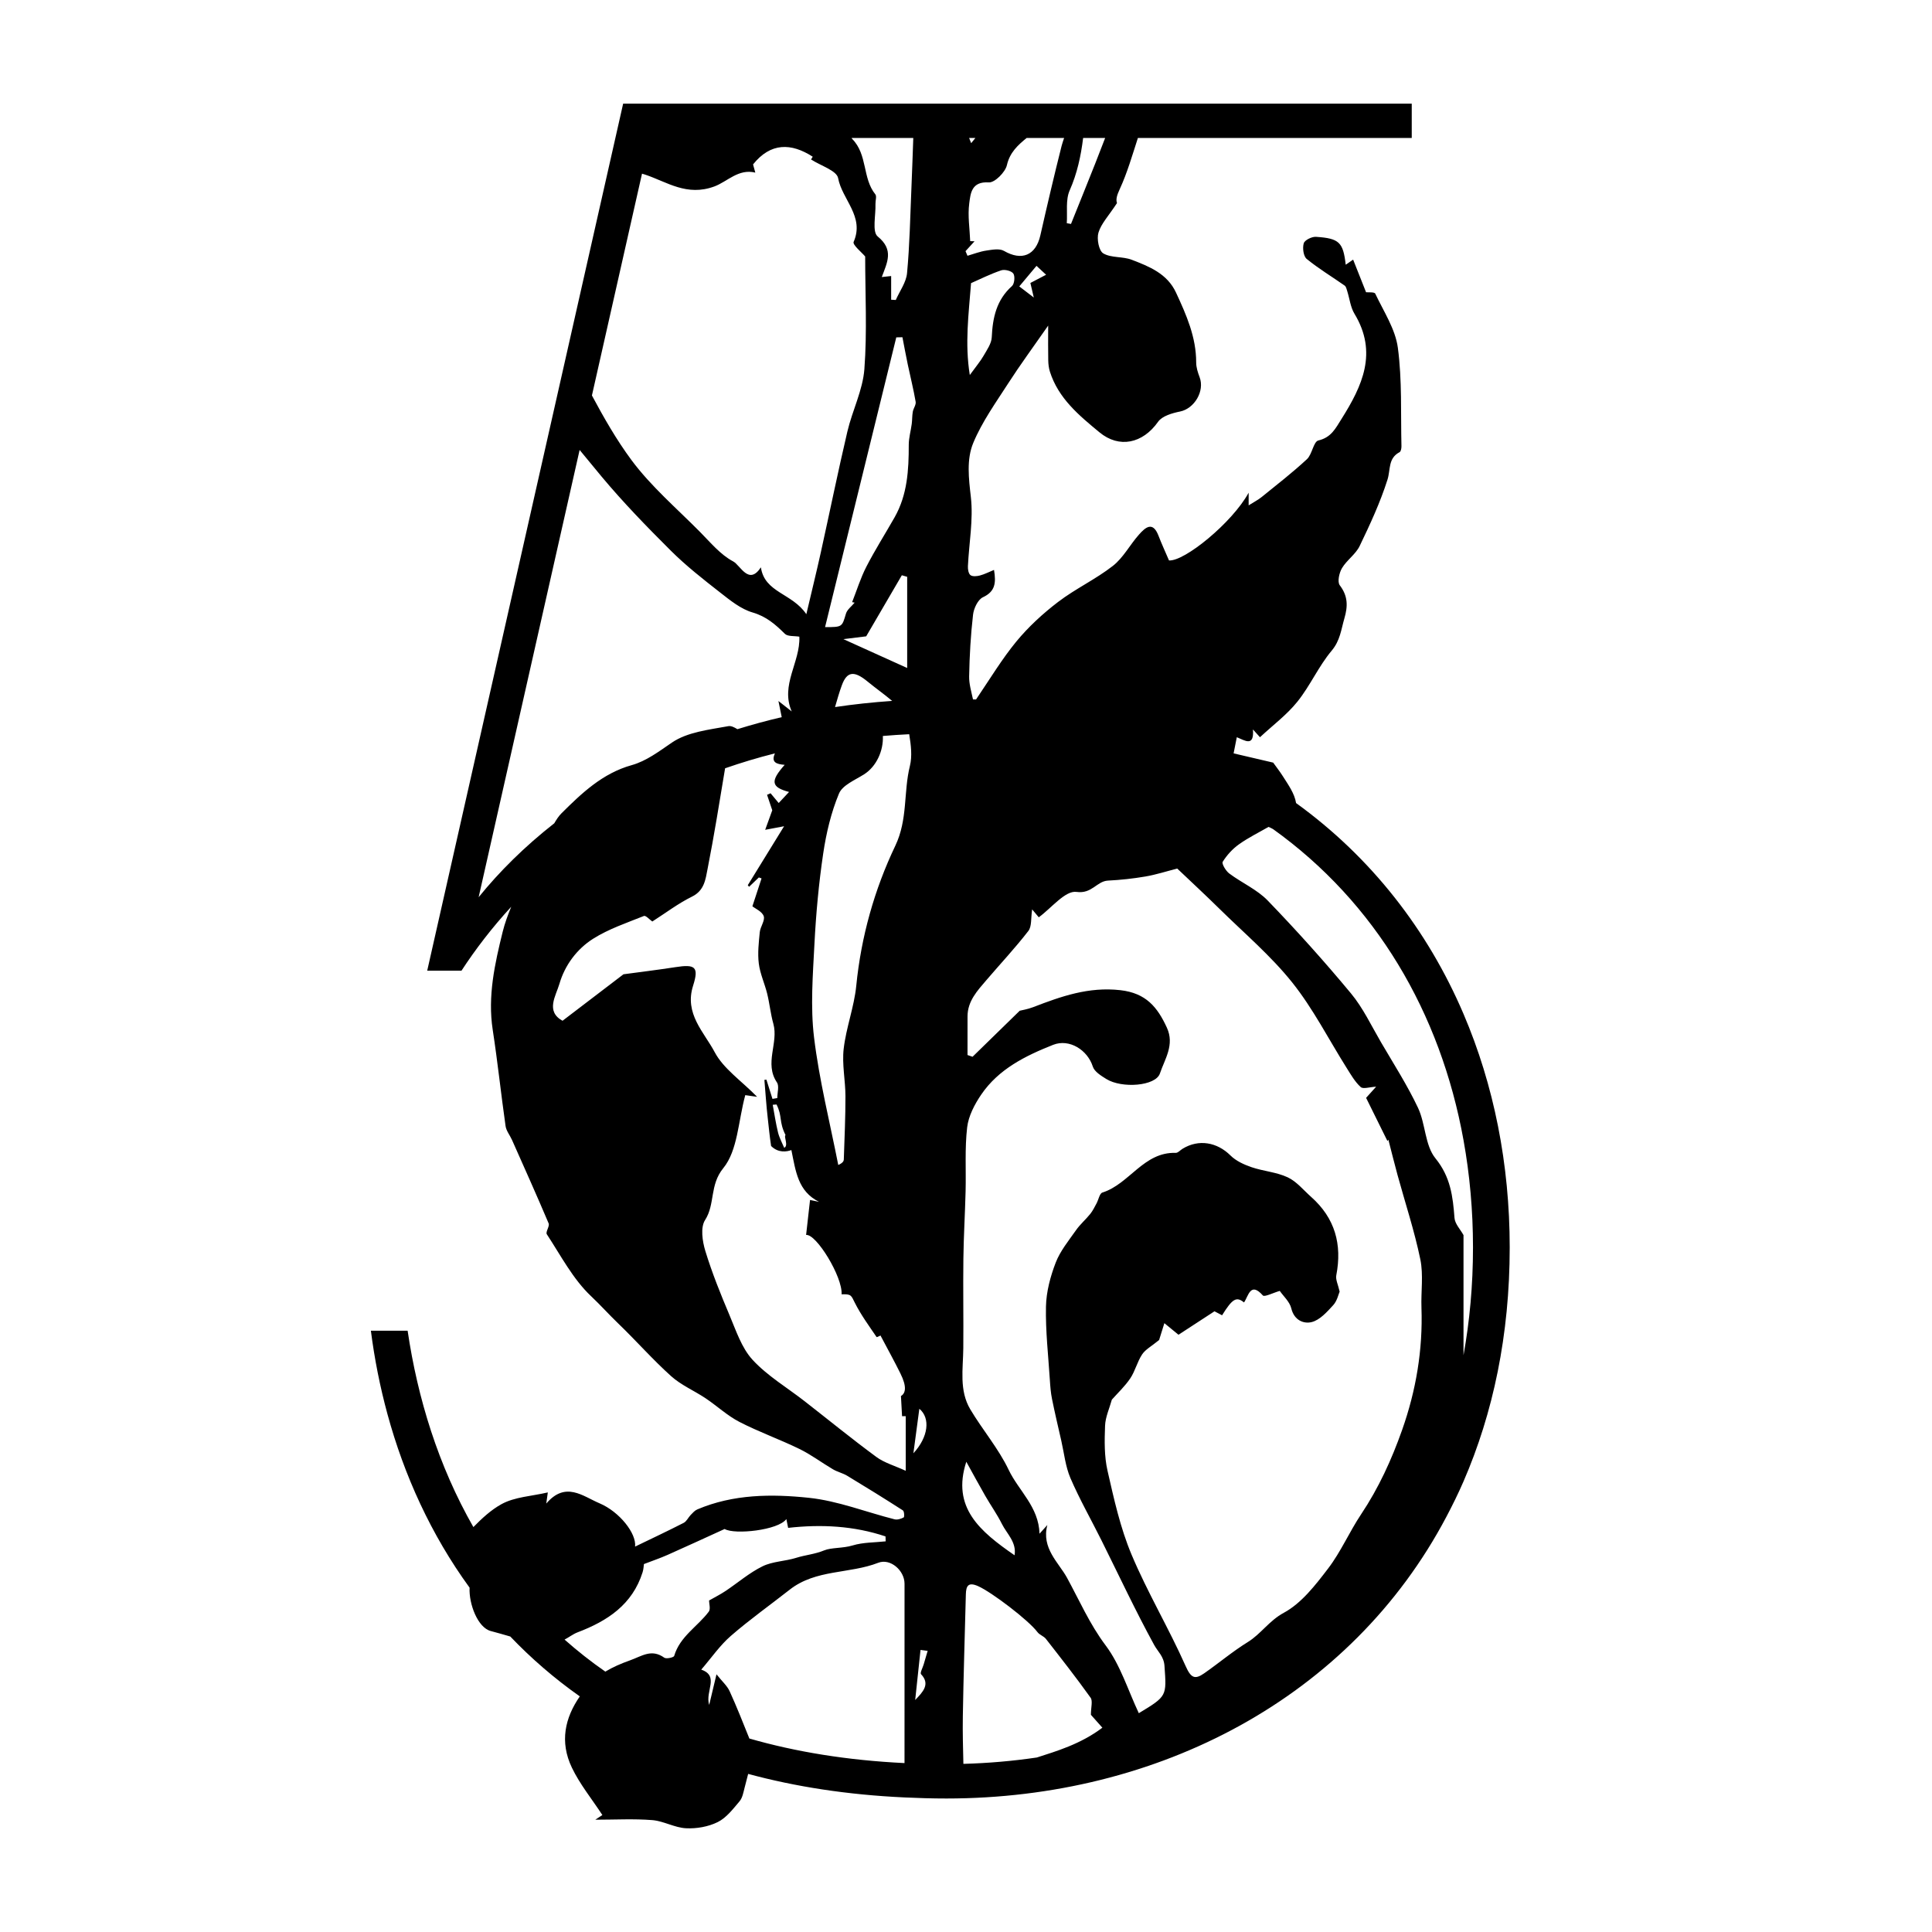 <?xml version="1.0" encoding="UTF-8" standalone="no"?><!DOCTYPE svg PUBLIC "-//W3C//DTD SVG 1.1//EN" "http://www.w3.org/Graphics/SVG/1.1/DTD/svg11.dtd"><svg width="100%" height="100%" viewBox="0 0 1000 1000" version="1.1" xmlns="http://www.w3.org/2000/svg" xmlns:xlink="http://www.w3.org/1999/xlink" xml:space="preserve" xmlns:serif="http://www.serif.com/" style="fill-rule:evenodd;clip-rule:evenodd;stroke-linejoin:round;stroke-miterlimit:2;"><rect id="ArtBoard1" x="0" y="0" width="1000" height="1000" style="fill:none;"/><g id="ArtBoard11" serif:id="ArtBoard1"><rect x="179.674" y="53.655" width="614.05" height="946.345" style="fill:none;"/><g><path d="M659.002,394.729c-6.802,-1.589 -13.242,-3.09 -20.49,-4.785c0.335,-1.673 0.929,-4.693 1.656,-8.365c4.187,1.673 9.038,5.23 8.356,-4.015c1.867,2.065 3.02,3.341 3.637,4.023c6.678,-6.22 13.916,-11.601 19.375,-18.412c6.612,-8.237 10.962,-18.319 17.737,-26.389c4.416,-5.253 4.883,-10.914 6.582,-16.73c1.849,-6.327 1.858,-11.557 -2.391,-17.122c-1.329,-1.739 -0.308,-6.433 1.146,-8.872c2.478,-4.16 7.074,-7.154 9.138,-11.433c5.398,-11.196 10.672,-22.577 14.419,-34.385c1.625,-5.116 0.212,-11.055 6.274,-14.221c0.678,-0.356 0.973,-2.021 0.95,-3.068c-0.409,-17.008 0.379,-34.187 -1.862,-50.957c-1.294,-9.704 -7.365,-18.812 -11.693,-28.001c-0.445,-0.95 -3.667,-0.594 -4.763,-0.735c-2.268,-5.723 -4.451,-11.226 -6.692,-16.884c-1.343,0.929 -2.474,1.703 -3.834,2.641c-1.339,-11.61 -3.324,-13.639 -15.387,-14.436c-2.145,-0.145 -5.838,1.673 -6.336,3.333c-0.726,2.417 -0.185,6.705 1.528,8.105c6.177,5.054 13.097,9.193 19.648,13.803c0.74,0.524 1.005,1.827 1.317,2.821c1.246,3.932 1.681,8.335 3.755,11.756c12.164,20.089 4.068,37.356 -6.754,54.518c-3.041,4.821 -5.265,9.505 -11.921,11.064c-2.558,0.598 -3.197,7.167 -5.931,9.699c-7.431,6.899 -15.483,13.137 -23.372,19.535c-1.845,1.501 -4.015,2.597 -6.793,4.358l0,-6.547c-8.532,15.591 -33.349,35.715 -41.226,35.041c-1.972,-4.609 -3.843,-8.628 -5.424,-12.758c-2.998,-7.815 -6.85,-4.271 -10.129,-0.587c-4.676,5.258 -8.088,11.949 -13.494,16.176c-8.871,6.934 -19.354,11.799 -28.317,18.637c-7.902,6.027 -15.422,12.93 -21.718,20.591c-7.299,8.889 -13.335,18.887 -20.784,29.916c-0.524,-0.022 -1.061,-0.017 -1.581,-0.035c-0.898,-4.174 -2.065,-8.061 -1.993,-11.91c0.193,-10.667 0.8,-21.366 2.02,-31.958c0.375,-3.258 2.518,-7.801 5.133,-9.017c6.283,-2.928 6.873,-7.318 5.719,-14.141c-2.576,1.052 -4.856,2.245 -7.286,2.888c-1.567,0.414 -3.813,0.639 -4.9,-0.185c-1.039,-0.784 -1.4,-3.056 -1.321,-4.636c0.563,-11.94 2.857,-24.047 1.524,-35.75c-1.11,-9.712 -2.316,-19.516 1.254,-28.084c4.561,-10.945 11.689,-20.873 18.174,-30.942c6.075,-9.435 12.749,-18.478 20.586,-29.744c0,7.651 -0.079,12.842 0.04,18.024c0.044,1.946 0.268,3.971 0.858,5.816c4.398,13.833 15.017,22.617 25.654,31.4c10.2,8.422 22.382,5.828 30.341,-5.464c2.114,-3.003 7.326,-4.486 11.39,-5.31c7.383,-1.496 12.842,-10.571 10.099,-17.777c-0.924,-2.431 -1.778,-5.082 -1.774,-7.631c0.022,-13.102 -5.107,-24.65 -10.443,-36.154c-4.543,-9.796 -13.841,-13.503 -22.951,-16.99c-4.666,-1.787 -10.609,-0.863 -14.704,-3.302c-2.289,-1.365 -3.447,-7.551 -2.474,-10.764c1.414,-4.654 5.208,-8.581 9.589,-15.261c-0.695,-1.972 0.018,-4.186 1.417,-7.22c3.91,-8.47 6.49,-17.553 9.4,-26.49l141.743,0l0,-17.752l-408.178,0l-1.189,5.262l-11.283,49.921l-15.467,68.449l-8.522,37.721l-64.951,287.411l17.742,0c7.15,-10.963 15.69,-22.146 25.742,-33.086c-1.735,4.239 -3.324,8.519 -4.412,12.917c-4.081,16.537 -7.854,33.337 -5.168,50.785c2.549,16.549 4.287,33.223 6.652,49.807c0.357,2.501 2.254,4.768 3.328,7.189c6.388,14.371 12.833,28.711 18.962,43.187c0.629,1.487 -1.704,4.464 -0.942,5.626c7.241,11.024 13.524,23.215 22.915,32.069c4.799,4.526 9.306,9.554 14.096,14.164c9.273,8.919 17.786,18.645 27.34,27.23c5.186,4.658 11.961,7.516 17.843,11.451c5.908,3.95 11.214,8.978 17.47,12.204c10.09,5.209 20.89,9.035 31.108,14.023c6.067,2.959 11.538,7.119 17.385,10.553c2.303,1.352 5.059,1.946 7.339,3.328c9.685,5.847 19.305,11.804 28.823,17.924c0.687,0.444 0.846,3.377 0.405,3.619c-1.373,0.752 -3.298,1.355 -4.746,0.986c-14.779,-3.747 -29.312,-9.55 -44.298,-11.13c-19.34,-2.038 -39.173,-1.919 -57.792,6.01c-1.307,0.554 -2.372,1.782 -3.398,2.839c-1.281,1.326 -2.126,3.342 -3.641,4.117c-8.387,4.293 -16.919,8.299 -25.164,12.288c0.791,-6.762 -8.005,-17.998 -18.377,-22.401c-8.783,-3.729 -17.605,-11.562 -27.591,0.119c0.292,-2.082 0.449,-3.214 0.802,-5.763c-8.382,1.964 -17.13,2.303 -23.985,6.076c-5.376,2.963 -10.073,7.308 -14.541,11.865c-18.13,-31.673 -28.885,-66.723 -34.041,-101.645l-19.018,0c1.844,14.436 4.697,28.93 8.602,43.257c8.607,31.549 22.475,62.249 42.489,89.743c-0.418,8.431 4.226,20.715 10.979,22.454c3.36,0.862 6.714,1.875 10.087,2.831c10.689,11.187 22.642,21.595 35.982,30.99c-7.669,11.086 -10.518,23.475 -4.095,36.895c4.104,8.567 10.288,16.136 15.779,24.523c0.171,-0.111 -1.48,0.973 -3.681,2.416c10.307,0 19.939,-0.554 29.466,0.203c5.904,0.471 11.601,3.914 17.483,4.218c5.463,0.286 11.565,-0.784 16.43,-3.192c4.469,-2.211 7.928,-6.772 11.296,-10.752c1.559,-1.836 2.008,-4.706 2.659,-7.189c0.608,-2.329 1.211,-4.662 1.806,-7.001c24.311,6.596 51.231,10.801 80.926,12.183c7.089,0.33 14.283,0.55 21.692,0.55c109.733,0 209.344,-52.176 258.775,-145.803c3.138,-5.948 6.137,-12.015 8.862,-18.297c15.325,-35.332 23.918,-75.863 23.918,-121.136c0,-43.005 -8.161,-84.038 -23.918,-120.884c-18.57,-43.44 -47.763,-81.004 -86.659,-109.12c-0.775,-4.944 -3.958,-9.329 -6.723,-13.701c-1.699,-2.689 -3.68,-5.208 -5.124,-7.229m-188.049,1.788c-3.363,13.578 -1.004,27.552 -7.554,41.279c-10.8,22.626 -17.677,47.025 -20.195,72.433c-1.088,10.98 -5.244,21.643 -6.511,32.619c-0.929,8.035 0.898,16.347 0.916,24.536c0.021,10.91 -0.494,21.824 -0.85,32.73c-0.031,0.946 -0.603,1.875 -2.871,2.879c-4.314,-21.983 -9.839,-43.815 -12.529,-65.991c-1.937,-15.965 -0.617,-32.413 0.211,-48.597c0.802,-15.589 2.237,-31.201 4.526,-46.637c1.563,-10.549 4.09,-21.221 8.162,-31.013c1.823,-4.381 8.321,-7 12.987,-9.963c6.411,-4.064 10.078,-12.222 9.726,-19.851c4.486,-0.37 9.007,-0.697 13.634,-0.912c0.925,5.622 1.62,11.35 0.348,16.488m-34.406,-65.697c4.98,-0.616 8.541,-1.051 11.795,-1.453c5.793,-9.928 12.124,-20.767 18.451,-31.61c0.925,0.267 1.844,0.536 2.764,0.805l0,47.196c-11.979,-5.419 -21.77,-9.852 -33.01,-14.938m12.464,21.912c4.186,3.439 8.638,6.574 12.767,10.057c-10.152,0.704 -20.018,1.764 -29.567,3.191c1.105,-3.804 2.175,-7.621 3.544,-11.328c2.659,-7.203 6.353,-7.585 13.256,-1.92m9.417,445.066c-5.732,0.63 -11.702,0.475 -17.126,2.126c-5.063,1.542 -11.002,1.018 -14.718,2.559c-4.82,1.998 -9.751,2.359 -14.475,3.847c-5.723,1.801 -12.185,1.814 -17.447,4.398c-6.837,3.356 -12.772,8.542 -19.178,12.808c-2.663,1.774 -5.546,3.214 -8.474,4.887c0,1.612 0.88,4.407 -0.145,5.771c-5.799,7.727 -14.938,12.812 -17.91,22.912c-0.238,0.801 -4.076,1.66 -5.115,0.916c-6.648,-4.75 -11.548,-0.819 -17.884,1.431c-4.53,1.611 -8.773,3.447 -12.635,5.776c-7.506,-5.195 -14.51,-10.751 -21.1,-16.585c2.245,-1.149 4.38,-2.857 6.743,-3.755c15.422,-5.86 28.348,-14.318 33.636,-31.065c0.528,-1.66 0.573,-3.474 0.695,-4.266c4.301,-1.656 8.374,-3.038 12.288,-4.769c9.619,-4.261 19.164,-8.686 29.488,-13.384c5.186,3.068 27.885,0.638 31.944,-5.146c0.405,2.011 0.679,3.345 0.925,4.561c17.148,-1.925 34.023,-1.062 50.4,4.424c0.031,0.85 0.058,1.704 0.088,2.554m9.76,21.881c0.022,21.709 -0.004,43.419 -0.004,65.128c-0.005,9.268 -0.005,18.528 -0.005,27.764c-29.782,-1.44 -56.457,-5.856 -80.306,-12.715c-3.297,-8.206 -6.537,-16.439 -10.209,-24.479c-1.277,-2.805 -3.839,-5.023 -6.802,-8.757c-1.58,6.631 -2.532,10.606 -3.781,15.85c-2.229,-7.066 5.428,-14.943 -4.108,-18.276c5.291,-6.137 9.65,-12.534 15.299,-17.438c9.747,-8.471 20.331,-15.973 30.5,-23.96c13.463,-10.575 30.879,-8.096 45.83,-13.912c6.252,-2.435 13.577,4.015 13.586,10.795m-178.623,-310.454c2.787,-9.606 9.03,-18.025 17.465,-23.347c8.044,-5.077 17.359,-8.194 26.274,-11.773c0.947,-0.379 2.968,1.92 4.332,2.867c7.11,-4.54 13.494,-9.418 20.574,-12.896c6.401,-3.144 6.986,-8.991 8.025,-14.269c3.407,-17.307 6.185,-34.737 9.083,-52.145c8.249,-2.863 16.821,-5.469 25.798,-7.723c-2.087,4.584 0.656,5.601 5.037,5.94c-7.485,8.422 -7.115,11.552 2.263,14.04c-1.753,1.867 -3.302,3.518 -5.358,5.714c-1.436,-1.721 -2.822,-3.381 -4.209,-5.045c-0.604,0.269 -1.21,0.537 -1.818,0.801c1.034,3.068 2.065,6.133 2.699,8.008c-1.453,4.003 -2.563,7.058 -3.668,10.113c2.84,-0.533 5.679,-1.069 9.791,-1.848c-6.516,10.579 -12.653,20.547 -18.794,30.515c0.229,0.272 0.453,0.55 0.678,0.823c1.686,-1.611 3.372,-3.223 5.054,-4.834c0.463,0.167 0.929,0.33 1.391,0.493c-1.567,4.776 -3.134,9.549 -4.737,14.431c1.536,1.242 5.054,2.721 5.869,5.116c0.761,2.263 -1.77,5.442 -2.052,8.3c-0.532,5.388 -1.162,10.922 -0.497,16.236c0.664,5.301 3.05,10.36 4.341,15.608c1.258,5.12 1.752,10.443 3.178,15.506c2.809,9.99 -4.82,20.499 1.862,30.401c1.273,1.883 0.185,5.358 0.185,8.096c-0.832,0.141 -1.664,0.286 -2.496,0.427c-1.039,-3.315 -2.083,-6.631 -3.126,-9.945c-0.347,0.039 -0.7,0.074 -1.052,0.114c0.568,6.604 0.973,13.23 1.739,19.812c0.775,6.639 0.753,7.705 1.735,14.401c3.747,3.747 8.14,2.971 10.495,2.105c2.259,11.072 3.39,21.34 14.308,26.799c-1.73,-0.357 -3.46,-0.718 -4.649,-0.961c-0.709,6.296 -1.382,12.253 -2.038,18.105c5.239,-0.697 18.952,21.709 18.367,30.726c5.085,-0.211 4.949,0.581 6.85,4.363c3.135,6.238 7.322,11.953 11.262,17.755c0.15,0.216 2.399,-0.99 2.003,-0.823c3.707,7.031 7.19,13.292 10.355,19.716c3.346,6.779 2.738,10.135 0.255,11.649c0.225,4.116 0.392,7.084 0.573,10.421l1.897,0l0,28.261c-5.798,-2.664 -11.089,-4.13 -15.219,-7.172c-12.64,-9.312 -24.817,-19.249 -37.206,-28.904c-9.038,-7.044 -19.191,-13.05 -26.842,-21.357c-5.688,-6.182 -8.567,-15.145 -11.97,-23.18c-4.605,-10.875 -9.039,-21.89 -12.486,-33.17c-1.532,-5.01 -2.589,-12.191 -0.141,-15.985c5.305,-8.221 2.246,-18.065 9.43,-26.871c7.498,-9.183 7.718,-24.31 11.381,-37.796c0.105,0.017 2.267,0.321 6.146,0.872c-8.321,-8.458 -17.456,-14.582 -21.986,-23.145c-5.508,-10.403 -15.779,-19.874 -11.174,-34.35c3.135,-9.84 1.079,-11.213 -9.131,-9.624c-9.421,1.461 -18.896,2.602 -26.895,3.689c-11.006,8.397 -21.044,16.052 -31.54,24.061c-8.918,-4.891 -3.407,-12.93 -1.611,-19.121m116.341,84.875c-1.092,-2.642 -2.523,-5.204 -3.196,-7.952c-1.162,-4.71 -1.853,-9.536 -2.743,-14.312c0.656,-0.053 1.312,-0.107 1.968,-0.163c3.179,6.331 1.1,8.738 4.685,15.876c-1.141,0.501 1.703,5.49 -0.714,6.551m-105.885,-361.213c3.725,4.575 7.484,9.119 11.257,13.649c11.231,13.458 23.51,26.104 35.947,38.484c7.889,7.854 16.747,14.797 25.544,21.669c5.173,4.042 10.671,8.542 16.755,10.312c7.115,2.068 11.822,6.181 16.712,11.037c1.502,1.488 4.918,1.043 7.515,1.497c0.559,13.208 -9.936,25.02 -3.953,38.695c-1.827,-1.435 -3.659,-2.871 -6.877,-5.394c0.678,3.321 1.194,5.856 1.704,8.361c-7.894,1.827 -15.515,3.927 -22.937,6.221c-1.756,-1.078 -3.32,-1.814 -4.698,-1.563c-10.028,1.84 -21.206,3.042 -29.214,8.506c-6.728,4.588 -13.217,9.554 -20.824,11.676c-15.136,4.218 -25.988,14.643 -36.361,24.964c-1.417,1.413 -2.58,3.218 -3.689,5.12c-15.382,12.054 -28.445,25.042 -39.152,38.271l52.271,-231.505Zm133.797,-140.691c2.051,11.09 13.784,19.86 8.031,33.007c-0.661,1.51 4.243,5.454 5.973,7.546c0,19.358 1.053,38.924 -0.413,58.3c-0.828,10.936 -6.252,21.45 -8.806,32.342c-4.9,20.891 -9.183,41.926 -13.819,62.878c-2.136,9.638 -4.495,19.218 -7.418,31.638c-7.331,-10.944 -21.581,-11.054 -23.523,-24.259c-6.291,9.563 -10.588,-1.078 -14.348,-3.064c-6.595,-3.487 -11.776,-9.826 -17.209,-15.312c-12.058,-12.182 -25.332,-23.519 -35.453,-37.172c-7.74,-10.443 -14.243,-21.841 -20.446,-33.403l25.927,-114.808c0.567,0.167 1.131,0.325 1.717,0.524c11.297,3.782 21.457,11.394 35.793,6.071c6.621,-2.456 12.423,-9.299 21.127,-7.141c-0.634,-2.329 -1.128,-4.13 -1.158,-4.249c9.126,-11.393 19.745,-11.152 30.879,-3.984c-0.141,0.237 -0.96,1.58 -0.868,1.43c4.993,3.246 13.292,5.751 14.014,9.656m38.905,-20.789c-0.313,8.77 -0.612,17.544 -0.982,26.31c-0.612,14.573 -0.893,29.181 -2.25,43.687c-0.444,4.764 -3.803,9.25 -5.828,13.865c-0.797,-0.044 -1.598,-0.089 -2.395,-0.133l0,-12.261c-1.859,0.202 -3.227,0.348 -4.848,0.524c2.844,-7.683 6.389,-14.066 -2.113,-21.005c-2.981,-2.43 -0.946,-11.025 -1.157,-16.805c-0.063,-1.7 0.748,-3.994 -0.08,-5.015c-6.749,-8.361 -3.927,-20.521 -11.939,-28.634c-0.145,-0.15 -0.22,-0.37 -0.353,-0.533l31.945,0Zm1.228,136.552c0.273,1.577 -1.167,3.386 -1.479,5.147c-0.37,2.07 -0.273,4.218 -0.546,6.309c-0.475,3.615 -1.546,7.212 -1.546,10.817c0.009,13.032 -0.699,25.87 -7.342,37.56c-4.848,8.532 -10.126,16.835 -14.608,25.553c-2.998,5.829 -4.944,12.195 -7.361,18.324c0.431,0.084 0.867,0.167 1.299,0.255c-1.541,1.88 -3.849,3.536 -4.491,5.688c-2.06,6.921 -1.823,6.992 -10.821,6.988c12.353,-50.248 24.609,-100.117 36.866,-149.982c1.062,-0.022 2.122,-0.039 3.183,-0.061c0.92,4.719 1.783,9.448 2.774,14.154c1.347,6.419 2.963,12.79 4.072,19.248m-1.167,544.249c0.996,-7.467 1.991,-14.934 3.073,-23.034c5.807,4.811 4.725,14.594 -3.073,23.034m7.379,102.274c-0.691,2.356 -1.387,4.707 -2.077,7.062c-0.503,1.717 -1.973,4.363 -1.352,5.015c4.926,5.186 0.938,9.227 -3.025,13.348c0.92,-8.633 1.836,-17.266 2.756,-25.901c1.233,0.159 2.465,0.318 3.698,0.476m18.2,34.011c0.344,-21.085 1.035,-42.165 1.567,-63.249c0.11,-4.451 1.273,-6.507 6.348,-4.258c6.97,3.087 26.108,17.598 30.726,23.801c1.079,1.449 3.254,2.07 4.367,3.501c7.845,10.042 15.713,20.076 23.118,30.44c1.206,1.682 0.167,4.966 0.167,8.849c0.832,0.934 2.963,3.329 5.935,6.67c-11.324,8.567 -23.958,12.204 -33.9,15.427c-12.463,1.84 -25.16,2.946 -38.037,3.293c-0.194,-8.163 -0.423,-16.321 -0.291,-24.474m1.801,-131.895c3.434,6.195 6.546,11.979 9.818,17.667c2.812,4.9 6.128,9.536 8.637,14.578c2.479,4.984 7.643,9.369 6.521,16.162c-17.919,-12.385 -32.685,-24.703 -24.976,-48.407m4.701,-685.191c-0.739,0.911 -1.395,1.721 -2.179,2.685c-0.378,-0.95 -0.721,-1.805 -1.074,-2.685l3.253,0Zm47.301,44.11c0.401,-5.688 -0.682,-12.037 1.488,-16.946c3.906,-8.823 5.833,-17.91 6.982,-27.164l11.394,0c-1.703,4.411 -3.394,8.822 -5.133,13.216c-4.138,10.448 -8.36,20.86 -12.547,31.286c-0.731,-0.132 -1.458,-0.26 -2.184,-0.392m-13.669,6.274c-2.365,10.443 -9.646,13.392 -18.852,8.061c-2.329,-1.347 -6.138,-0.608 -9.166,-0.154c-3.298,0.489 -6.476,1.757 -9.707,2.685c-0.339,-0.797 -0.678,-1.589 -1.017,-2.386c1.558,-1.704 3.116,-3.407 4.675,-5.116c-0.748,-0.026 -1.501,-0.052 -2.254,-0.075c-0.256,-6.507 -1.334,-13.119 -0.498,-19.481c0.674,-5.112 1.079,-11.514 10.14,-10.915c3.041,0.203 8.527,-5.27 9.363,-8.954c1.497,-6.587 5.767,-10.422 10.227,-14.049l19.38,0c-0.431,1.347 -0.937,2.676 -1.281,4.046c-3.883,15.392 -7.502,30.858 -11.01,46.338m-10.915,26.455c3.183,-3.799 6.05,-7.22 8.915,-10.645c1.656,1.541 3.312,3.077 4.967,4.613c-2.373,1.237 -4.747,2.475 -8.136,4.245c0.215,0.924 0.788,3.368 1.766,7.537c-3.219,-2.465 -5.028,-3.847 -7.512,-5.75m-24.962,-1.694c4.535,-1.986 9.937,-4.712 15.607,-6.626c1.81,-0.608 5.327,0.267 6.279,1.672c0.964,1.431 0.585,5.31 -0.696,6.455c-8.026,7.185 -10.011,16.329 -10.474,26.499c-0.15,3.271 -2.496,6.564 -4.249,9.616c-1.633,2.848 -3.812,5.389 -7.114,9.945c-2.628,-16.321 -0.603,-31.316 0.647,-47.561m128.598,323.868c12.723,12.53 26.533,24.223 37.614,38.083c10.871,13.595 18.879,29.476 28.225,44.304c2.179,3.46 4.284,7.163 7.242,9.854c1.264,1.148 4.632,-0.027 7.995,-0.194c-1.743,1.937 -3.324,3.693 -5.199,5.775c3.653,7.397 7.352,14.873 11.046,22.345c0.158,-0.234 0.317,-0.472 0.479,-0.705c1.577,6.098 3.078,12.222 4.743,18.298c3.983,14.537 8.752,28.908 11.793,43.639c1.665,8.057 0.296,16.713 0.591,25.086c0.753,21.766 -2.783,42.781 -10.038,63.306c-5.424,15.339 -12.098,29.942 -21.168,43.529c-6.097,9.122 -10.495,19.455 -17.121,28.124c-6.564,8.599 -13.789,17.977 -22.937,22.916c-7.581,4.091 -11.777,10.914 -18.636,15.154c-7.858,4.852 -14.982,10.883 -22.581,16.18c-4.794,3.342 -6.827,2.439 -9.561,-3.716c-8.682,-19.552 -19.746,-38.07 -28.027,-57.772c-5.803,-13.797 -9.096,-28.754 -12.441,-43.44c-1.7,-7.463 -1.55,-15.481 -1.26,-23.211c0.172,-4.535 2.272,-8.991 3.514,-13.516c2.976,-3.373 6.748,-6.878 9.545,-11.038c2.544,-3.795 3.597,-8.59 6.132,-12.398c1.708,-2.572 4.847,-4.2 8.783,-7.432c0.317,-1.022 1.29,-4.125 2.725,-8.726c3.17,2.598 5.587,4.583 7.313,5.996c5.524,-3.606 11.349,-7.396 18.626,-12.138c-0.105,-0.057 1.925,1.008 3.932,2.061c5.314,-8.545 7.432,-9.875 11.354,-6.644c2.299,-3.258 3.281,-10.919 9.752,-3.623c0.831,0.942 5.336,-1.37 8.757,-2.352c1.932,2.801 5.146,5.627 5.961,9.026c1.483,6.212 6.444,8.141 10.565,7.11c4.214,-1.056 7.938,-5.256 11.134,-8.757c2.043,-2.231 2.739,-5.697 3.324,-7.009c-0.783,-3.57 -2.17,-6.194 -1.73,-8.461c3.103,-15.995 -0.682,-29.621 -13.023,-40.562c-3.962,-3.518 -7.519,-7.978 -12.138,-10.139c-5.793,-2.717 -12.608,-3.153 -18.75,-5.257c-3.887,-1.33 -8.017,-3.228 -10.865,-6.058c-6.929,-6.877 -16.443,-8.586 -24.799,-3.461c-1.189,0.727 -2.378,2.158 -3.527,2.122c-16.636,-0.541 -23.971,16.136 -37.971,20.539c-1.458,0.458 -1.99,3.725 -3.038,5.644c-1.008,1.849 -1.933,3.8 -3.24,5.424c-2.351,2.915 -5.266,5.406 -7.401,8.458c-3.795,5.41 -8.167,10.729 -10.496,16.778c-2.76,7.177 -4.86,15.057 -5.023,22.679c-0.263,12.696 1.211,25.433 2.021,38.149c0.207,3.235 0.458,6.502 1.101,9.676c1.461,7.23 3.152,14.41 4.798,21.6c1.484,6.507 2.153,13.375 4.751,19.412c4.71,10.931 10.641,21.335 15.959,32.007c9.042,18.134 17.619,36.524 27.339,54.285c1.955,3.57 5.023,5.948 5.367,10.843c1.096,15.687 1.436,15.661 -13.282,24.528c-5.587,-11.835 -9.501,-24.884 -17.183,-35.103c-8.246,-10.967 -13.675,-23.462 -20.027,-35.076c-4.226,-7.736 -13.345,-15.225 -10.131,-27.221c-1.769,1.963 -2.716,3.011 -4.054,4.499c-0.401,-13.948 -10.821,-22.243 -15.981,-33.082c-5.274,-11.063 -13.529,-20.666 -19.847,-31.285c-5.851,-9.836 -3.72,-20.935 -3.623,-31.677c0.141,-15.427 -0.154,-30.863 0.044,-46.286c0.146,-11.671 0.858,-23.33 1.149,-35.001c0.277,-11.011 -0.467,-22.119 0.805,-33.002c0.692,-5.891 3.862,-11.935 7.295,-16.972c8.999,-13.213 22.876,-20.059 37.198,-25.734c8.417,-3.332 17.838,2.695 20.537,11.235c0.837,2.651 4.324,4.79 7.026,6.464c8.013,4.966 25.53,3.694 27.723,-2.902c2.47,-7.4 7.704,-14.77 3.588,-23.707c-4.904,-10.665 -10.83,-17.889 -24.086,-19.386c-16.426,-1.853 -30.615,3.206 -45.135,8.792c-2.795,1.075 -5.816,1.563 -6.946,1.854c-8.753,8.541 -16.58,16.18 -24.408,23.823c-0.872,-0.299 -1.739,-0.599 -2.611,-0.895c0,-6.682 -0.031,-13.365 0.009,-20.049c0.04,-7.898 5.085,-13.247 9.764,-18.72c7.252,-8.479 14.903,-16.637 21.718,-25.452c1.836,-2.378 1.255,-6.626 1.964,-11.174c1.532,1.832 2.456,2.941 3.425,4.099c6.467,-4.68 13.709,-13.965 19.521,-13.142c8.039,1.141 10.46,-5.556 16.306,-5.851c6.486,-0.326 12.988,-1.026 19.389,-2.122c5.472,-0.938 10.808,-2.668 16.457,-4.112c7.281,6.925 14.695,13.78 21.885,20.864m27.679,-41.31c53.067,37.99 86.694,94.948 98.611,161.019c3.236,17.914 4.908,36.484 4.908,55.534c0,19.614 -1.738,38.189 -4.908,55.805l0,-62.184c-1.624,-2.949 -4.429,-5.811 -4.662,-8.871c-0.854,-11.152 -2.03,-21.243 -9.879,-30.894c-5.455,-6.709 -5.085,-17.831 -9.03,-26.169c-5.529,-11.685 -12.569,-22.661 -19.111,-33.848c-5.011,-8.572 -9.307,-17.787 -15.581,-25.342c-13.727,-16.536 -28.132,-32.557 -43.056,-48.024c-5.534,-5.737 -13.42,-9.153 -19.935,-14.031c-1.778,-1.33 -3.998,-5.068 -3.381,-6.054c2.148,-3.443 5.085,-6.669 8.4,-9.029c4.909,-3.501 10.395,-6.182 15.321,-9.03c0.66,0.255 1.47,0.682 2.303,1.118m-80.725,-324.001c0,0.005 -0.005,0.005 -0.009,0.008c0.009,0.023 0.009,0.045 0.018,0.067c-0.005,-0.031 -0.005,-0.049 -0.009,-0.075" style="fill-rule:nonzero;"/></g></g></svg>